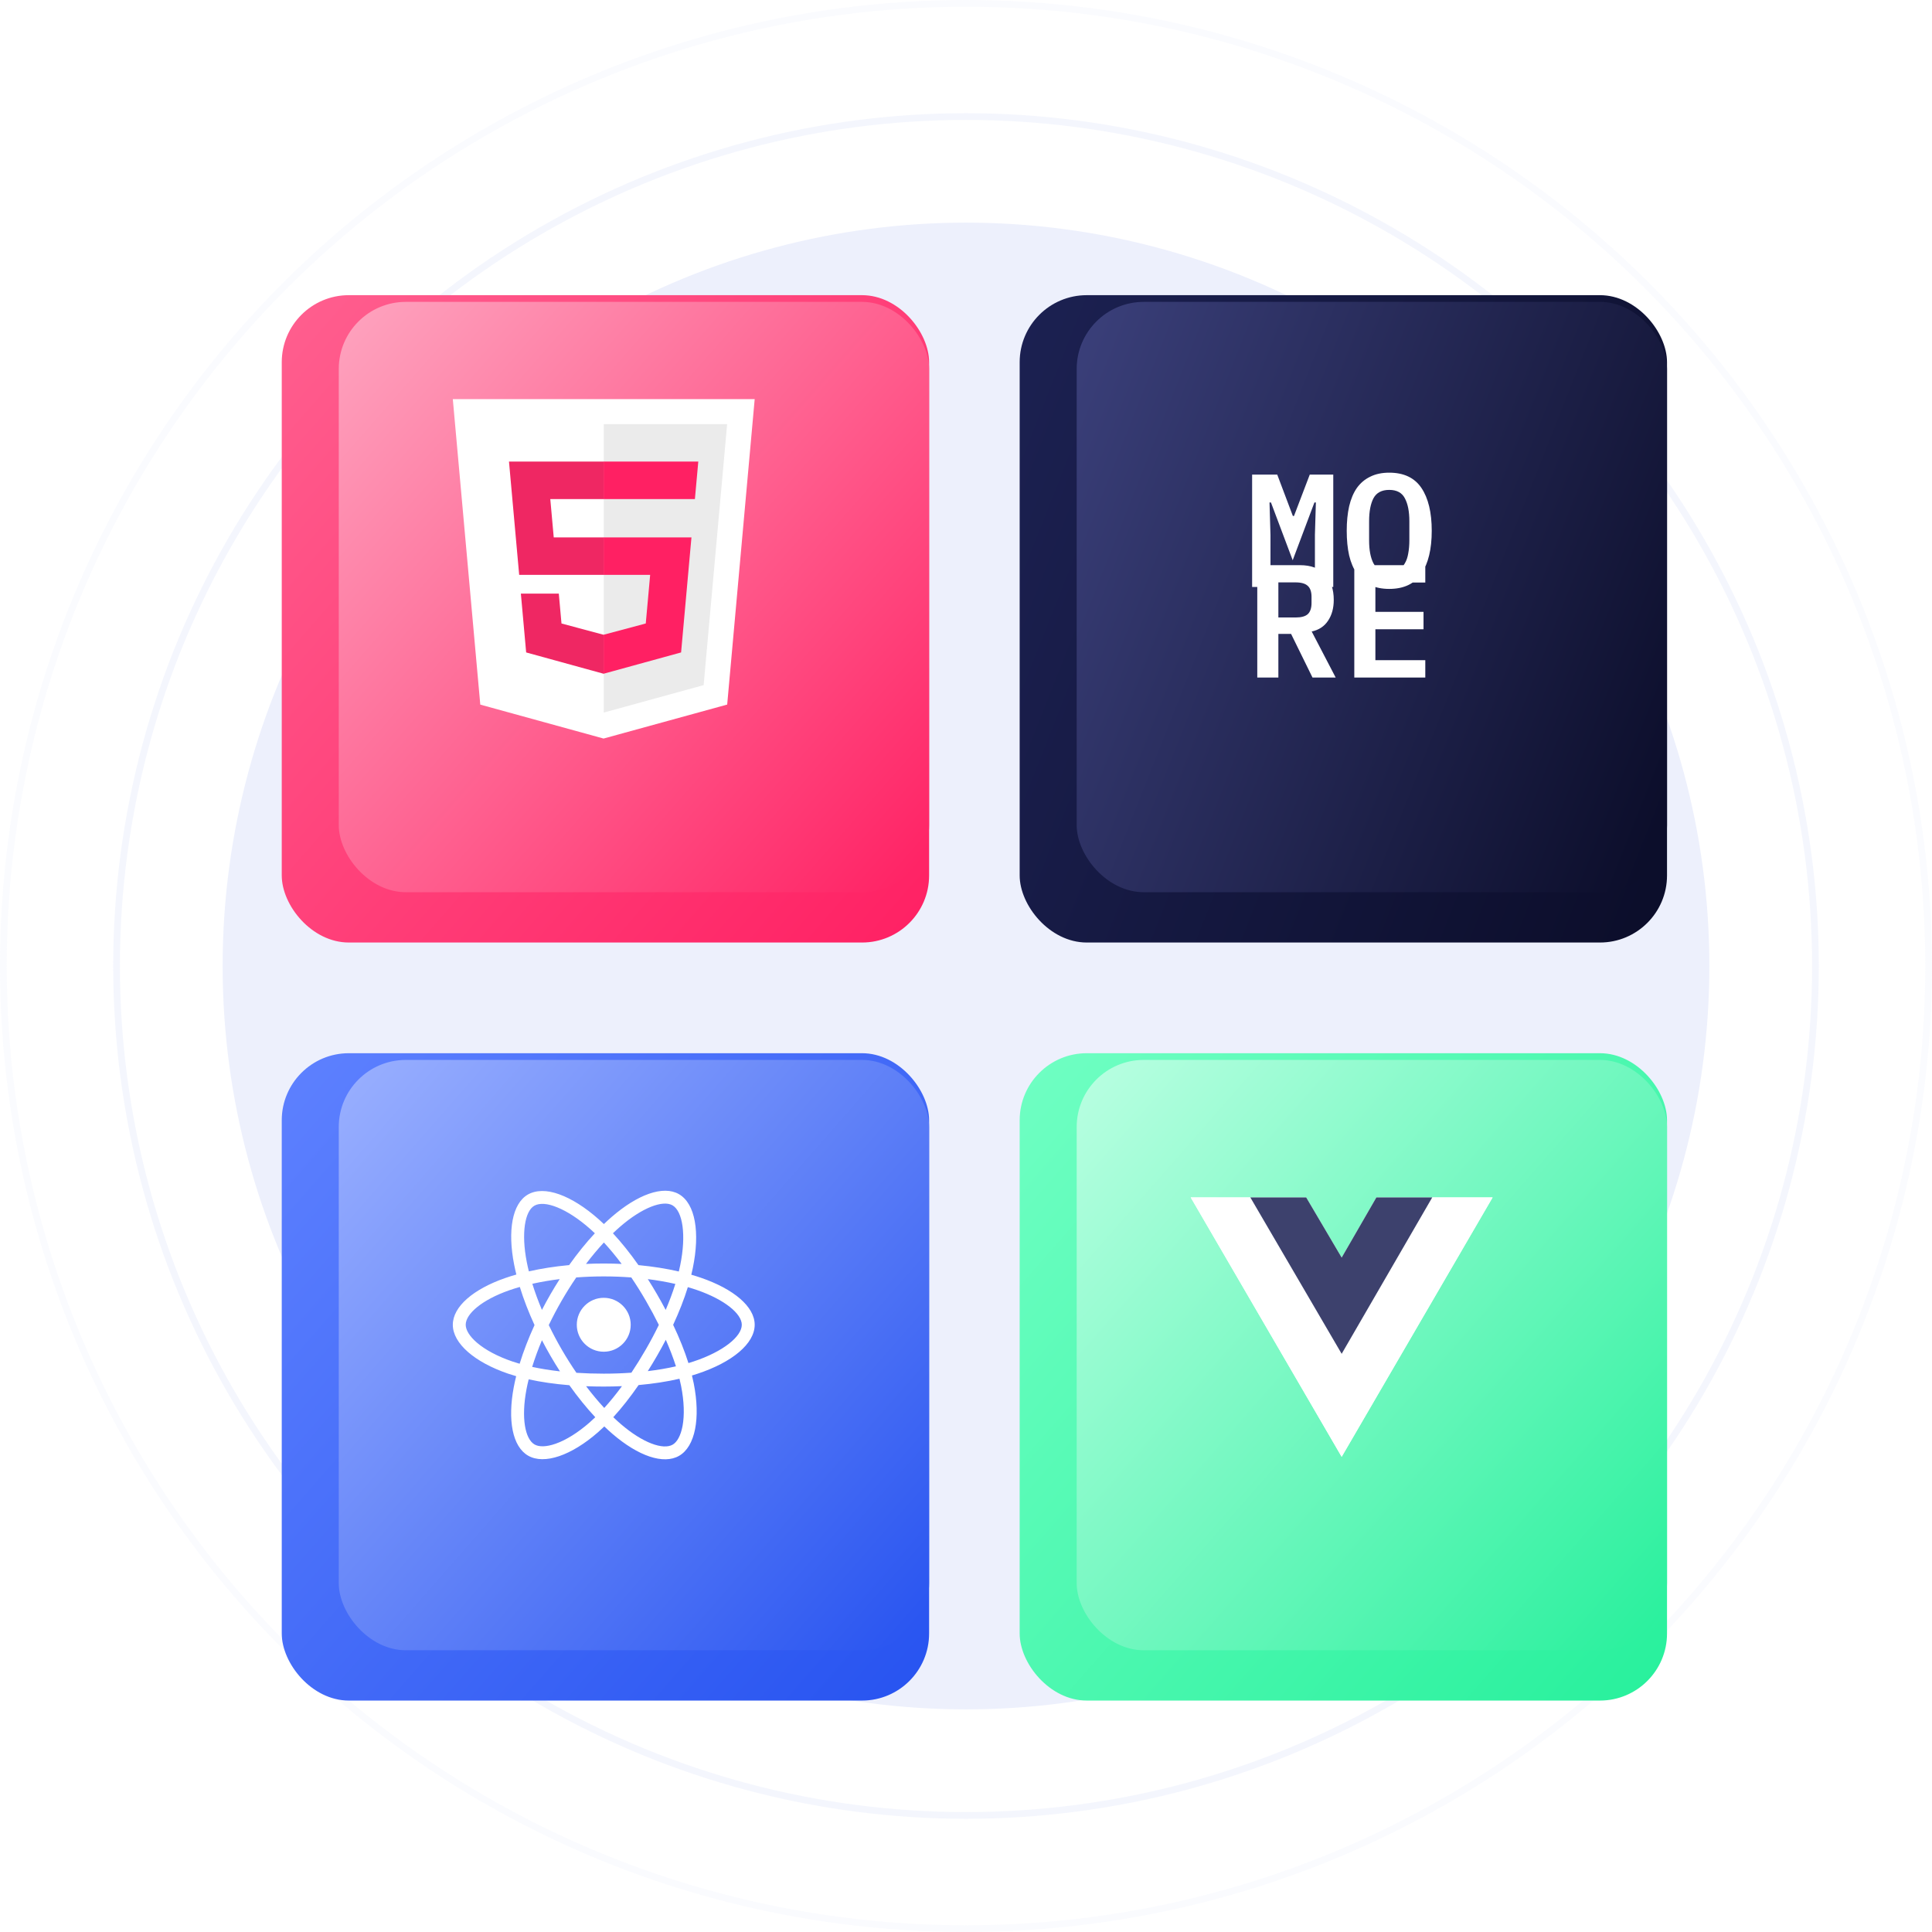 <svg width="576" height="576" viewBox="0 0 576 576" fill="none" xmlns="http://www.w3.org/2000/svg">
<circle cx="288" cy="288" r="221.625" fill="#EDF0FC"/>
<circle cx="288" cy="288" r="253.25" stroke="#EDF0FC" stroke-opacity="0.6" stroke-width="2"/>
<circle cx="288" cy="288" r="287" stroke="#EDF0FC" stroke-opacity="0.3" stroke-width="2"/>
<g filter="url(#filter0_d-988495)">
<rect x="84" y="73" width="193" height="193" rx="20" fill="url(#paint0_linear-507828)"/>
</g>
<rect x="101" y="90" width="176" height="176" rx="20" fill="url(#paint1_linear-398503)"/>
<g filter="url(#filter1_d-932595)">
<rect x="304" y="73" width="193" height="193" rx="20" fill="url(#paint2_linear-230746)"/>
</g>
<rect x="321" y="90" width="176" height="176" rx="20" fill="url(#paint3_linear-717010)"/>
<path d="M392.024 159.496L392.312 149.8H391.88L385.4 167.032L378.92 149.8H378.488L378.776 159.496V175H373.304V141.496H380.792L385.448 153.832H385.784L390.488 141.496H397.496V175H392.024V159.496ZM414.181 175.576C412.005 175.576 410.117 175.192 408.517 174.424C406.917 173.624 405.589 172.488 404.533 171.016C403.509 169.544 402.741 167.736 402.229 165.592C401.749 163.448 401.509 161 401.509 158.248C401.509 155.528 401.749 153.096 402.229 150.952C402.741 148.776 403.509 146.952 404.533 145.48C405.589 144.008 406.917 142.888 408.517 142.12C410.117 141.32 412.005 140.92 414.181 140.92C418.533 140.92 421.733 142.44 423.781 145.48C425.829 148.52 426.853 152.776 426.853 158.248C426.853 163.72 425.829 167.976 423.781 171.016C421.733 174.056 418.533 175.576 414.181 175.576ZM414.181 170.44C415.301 170.44 416.245 170.232 417.013 169.816C417.781 169.368 418.389 168.744 418.837 167.944C419.317 167.144 419.653 166.168 419.845 165.016C420.069 163.832 420.181 162.52 420.181 161.08V155.368C420.181 152.488 419.733 150.216 418.837 148.552C417.973 146.888 416.421 146.056 414.181 146.056C411.941 146.056 410.373 146.888 409.477 148.552C408.613 150.216 408.181 152.488 408.181 155.368V161.128C408.181 164.008 408.613 166.28 409.477 167.944C410.373 169.608 411.941 170.44 414.181 170.44ZM381.128 202H374.84V168.496H387.56C390.824 168.496 393.32 169.424 395.048 171.28C396.776 173.136 397.64 175.664 397.64 178.864C397.64 181.328 397.064 183.408 395.912 185.104C394.792 186.768 393.176 187.824 391.064 188.272L398.216 202H391.304L384.92 188.992H381.128V202ZM386.264 184.096C387.96 184.096 389.176 183.76 389.912 183.088C390.648 182.384 391.016 181.28 391.016 179.776V177.952C391.016 176.448 390.648 175.36 389.912 174.688C389.176 173.984 387.96 173.632 386.264 173.632H381.128V184.096H386.264ZM403.765 202V168.496H424.933V173.68H410.053V182.416H424.405V187.6H410.053V196.816H424.933V202H403.765Z" fill="white"/>
<g filter="url(#filter2_d-791933)">
<rect x="84" y="299" width="193" height="193" rx="20" fill="url(#paint4_linear-191686)"/>
</g>
<rect x="101" y="316" width="176" height="176" rx="20" fill="url(#paint5_linear-591771)"/>
<g clip-path="url(#clip0-844705)">
<path d="M208.998 380.954C208.064 380.632 207.097 380.328 206.101 380.041C206.265 379.372 206.415 378.713 206.548 378.065C208.742 367.419 207.308 358.843 202.411 356.019C197.716 353.311 190.038 356.135 182.283 362.883C181.537 363.532 180.789 364.219 180.042 364.94C179.544 364.463 179.046 364.003 178.55 363.562C170.423 356.346 162.277 353.305 157.385 356.137C152.694 358.852 151.305 366.915 153.279 377.004C153.47 377.978 153.693 378.973 153.945 379.985C152.792 380.312 151.679 380.661 150.614 381.032C141.085 384.354 135 389.561 135 394.961C135 400.539 141.533 406.134 151.457 409.526C152.24 409.793 153.053 410.047 153.891 410.287C153.619 411.381 153.382 412.454 153.184 413.499C151.302 423.413 152.771 431.285 157.45 433.984C162.282 436.77 170.391 433.906 178.288 427.003C178.912 426.458 179.538 425.879 180.166 425.272C180.979 426.056 181.791 426.797 182.599 427.492C190.248 434.074 197.802 436.732 202.476 434.026C207.303 431.232 208.872 422.775 206.836 412.487C206.68 411.701 206.499 410.898 206.296 410.081C206.865 409.913 207.424 409.739 207.969 409.558C218.287 406.14 225 400.614 225 394.961C225 389.541 218.718 384.3 208.998 380.954ZM206.76 405.909C206.268 406.072 205.763 406.229 205.249 406.382C204.11 402.776 202.572 398.942 200.691 394.98C202.486 391.113 203.964 387.328 205.071 383.745C205.992 384.011 206.886 384.292 207.747 384.589C216.075 387.456 221.155 391.695 221.155 394.961C221.155 398.441 215.669 402.957 206.76 405.909ZM203.064 413.234C203.964 417.783 204.093 421.896 203.497 425.112C202.96 428.001 201.883 429.928 200.55 430.699C197.713 432.341 191.648 430.207 185.106 424.578C184.357 423.932 183.601 423.243 182.844 422.514C185.379 419.741 187.914 416.516 190.388 412.935C194.738 412.549 198.849 411.918 202.577 411.056C202.76 411.797 202.923 412.523 203.064 413.234ZM165.683 430.415C162.912 431.394 160.705 431.422 159.371 430.653C156.532 429.015 155.352 422.695 156.961 414.216C157.146 413.246 157.365 412.248 157.618 411.229C161.305 412.044 165.386 412.631 169.747 412.984C172.237 416.488 174.845 419.709 177.473 422.529C176.899 423.083 176.327 423.611 175.758 424.108C172.266 427.161 168.767 429.326 165.683 430.415ZM152.701 405.888C148.312 404.388 144.688 402.438 142.204 400.311C139.972 398.399 138.845 396.501 138.845 394.961C138.845 391.684 143.731 387.504 151.879 384.663C152.868 384.318 153.903 383.993 154.977 383.688C156.103 387.352 157.581 391.182 159.364 395.055C157.558 398.986 156.059 402.877 154.922 406.583C154.156 406.363 153.415 406.131 152.701 405.888ZM157.052 376.265C155.361 367.621 156.484 361.101 159.311 359.464C162.322 357.721 168.98 360.206 175.997 366.437C176.446 366.836 176.896 367.252 177.348 367.684C174.733 370.492 172.149 373.688 169.681 377.171C165.448 377.564 161.396 378.194 157.671 379.038C157.437 378.096 157.23 377.17 157.052 376.265ZM195.874 385.851C194.984 384.313 194.07 382.811 193.138 381.35C196.009 381.713 198.76 382.195 201.344 382.785C200.568 385.271 199.602 387.87 198.464 390.535C197.647 388.985 196.784 387.422 195.874 385.851ZM180.043 370.431C181.816 372.353 183.592 374.498 185.339 376.825C183.579 376.742 181.797 376.699 180 376.699C178.22 376.699 176.451 376.741 174.702 376.823C176.45 374.517 178.242 372.375 180.043 370.431ZM164.11 385.878C163.22 387.421 162.373 388.975 161.569 390.532C160.45 387.877 159.492 385.266 158.71 382.744C161.277 382.17 164.016 381.7 166.869 381.344C165.924 382.818 165.002 384.331 164.11 385.878V385.878ZM166.951 408.853C164.003 408.524 161.224 408.079 158.657 407.52C159.451 404.954 160.43 402.287 161.574 399.574C162.379 401.131 163.23 402.685 164.125 404.231H164.125C165.037 405.806 165.982 407.349 166.951 408.853ZM180.149 419.762C178.327 417.796 176.509 415.621 174.734 413.282C176.458 413.35 178.214 413.384 180 413.384C181.834 413.384 183.648 413.343 185.433 413.263C183.68 415.645 181.911 417.823 180.149 419.762ZM198.5 399.436C199.703 402.178 200.717 404.831 201.522 407.353C198.913 407.949 196.095 408.428 193.127 408.784C194.061 407.304 194.984 405.776 195.89 404.205C196.807 402.615 197.677 401.023 198.5 399.436ZM192.559 402.284C191.153 404.723 189.708 407.052 188.242 409.25C185.571 409.441 182.812 409.539 180 409.539C177.199 409.539 174.475 409.453 171.851 409.282C170.326 407.055 168.85 404.72 167.452 402.305H167.453C166.059 399.897 164.775 397.469 163.613 395.054C164.775 392.633 166.055 390.202 167.441 387.798L167.441 387.799C168.831 385.389 170.293 383.064 171.805 380.851C174.481 380.649 177.226 380.544 180 380.544H180C182.786 380.544 185.535 380.65 188.21 380.854C189.699 383.051 191.151 385.367 192.547 387.778C193.958 390.216 195.254 392.631 196.427 394.999C195.258 397.408 193.964 399.848 192.559 402.284ZM200.491 359.35C203.505 361.088 204.677 368.097 202.783 377.289C202.662 377.875 202.526 378.472 202.378 379.078C198.645 378.216 194.59 377.575 190.345 377.177C187.872 373.655 185.309 370.454 182.737 367.682C183.428 367.017 184.119 366.382 184.807 365.784C191.451 360.001 197.661 357.718 200.491 359.35ZM180 386.925C184.438 386.925 188.037 390.523 188.037 394.961C188.037 399.4 184.438 402.998 180 402.998C175.562 402.998 171.963 399.4 171.963 394.961C171.963 390.523 175.562 386.925 180 386.925Z" fill="white"/>
</g>
<g filter="url(#filter3_d-320152)">
<rect x="304" y="299" width="193" height="193" rx="20" fill="url(#paint6_linear-081975)"/>
</g>
<rect x="321" y="316" width="176" height="176" rx="20" fill="url(#paint7_linear-640756)"/>
<g clip-path="url(#clip1-759534)">
<path d="M427 357H445L400 434.33L355 357H372.775H389.425L400 374.932L410.35 357H427Z" fill="white"/>
<path d="M355 357L400 434.33L445 357H427L400 403.398L372.775 357H355Z" fill="white"/>
<path d="M372.775 357L400 403.622L427 357H410.35L400 374.932L389.425 357H372.775Z" fill="#3D416D"/>
</g>
<path d="M225 119L216.801 210.058L179.945 220.187L143.191 210.072L135 119H225Z" fill="white"/>
<path d="M180 212.445L209.781 204.26L216.788 126.447H180V212.445Z" fill="#EBEBEB"/>
<path d="M164.061 148.786H180V137.616H151.748L152.017 140.613L154.786 171.393H180V160.224H165.091L164.061 148.786Z" fill="#EF2763"/>
<path d="M166.6 176.978H155.29L156.868 194.516L179.948 200.868L180 200.854V189.232L179.951 189.246L167.402 185.887L166.6 176.978Z" fill="#EF2763"/>
<path d="M179.961 171.393H193.835L192.527 185.879L179.961 189.242V200.862L203.059 194.516L203.229 192.629L205.876 163.223L206.151 160.224H179.961V171.393Z" fill="#FF2063"/>
<path d="M179.961 148.759V148.786H207.176L207.402 146.275L207.916 140.613L208.185 137.616H179.961V148.759Z" fill="#FF2063"/>
<defs>
<filter id="filter0_d-988495" x="54" y="58" width="253" height="253" filterUnits="userSpaceOnUse" color-interpolation-filters="sRGB">
<feFlood flood-opacity="0" result="BackgroundImageFix"/>
<feColorMatrix in="SourceAlpha" type="matrix" values="0 0 0 0 0 0 0 0 0 0 0 0 0 0 0 0 0 0 127 0"/>
<feOffset dy="15"/>
<feGaussianBlur stdDeviation="15"/>
<feColorMatrix type="matrix" values="0 0 0 0 0 0 0 0 0 0 0 0 0 0 0 0 0 0 0.1 0"/>
<feBlend mode="normal" in2="BackgroundImageFix" result="effect1_dropShadow"/>
<feBlend mode="normal" in="SourceGraphic" in2="effect1_dropShadow" result="shape"/>
</filter>
<filter id="filter1_d-932595" x="274" y="58" width="253" height="253" filterUnits="userSpaceOnUse" color-interpolation-filters="sRGB">
<feFlood flood-opacity="0" result="BackgroundImageFix"/>
<feColorMatrix in="SourceAlpha" type="matrix" values="0 0 0 0 0 0 0 0 0 0 0 0 0 0 0 0 0 0 127 0"/>
<feOffset dy="15"/>
<feGaussianBlur stdDeviation="15"/>
<feColorMatrix type="matrix" values="0 0 0 0 0 0 0 0 0 0 0 0 0 0 0 0 0 0 0.1 0"/>
<feBlend mode="normal" in2="BackgroundImageFix" result="effect1_dropShadow"/>
<feBlend mode="normal" in="SourceGraphic" in2="effect1_dropShadow" result="shape"/>
</filter>
<filter id="filter2_d-791933" x="54" y="284" width="253" height="253" filterUnits="userSpaceOnUse" color-interpolation-filters="sRGB">
<feFlood flood-opacity="0" result="BackgroundImageFix"/>
<feColorMatrix in="SourceAlpha" type="matrix" values="0 0 0 0 0 0 0 0 0 0 0 0 0 0 0 0 0 0 127 0"/>
<feOffset dy="15"/>
<feGaussianBlur stdDeviation="15"/>
<feColorMatrix type="matrix" values="0 0 0 0 0 0 0 0 0 0 0 0 0 0 0 0 0 0 0.1 0"/>
<feBlend mode="normal" in2="BackgroundImageFix" result="effect1_dropShadow"/>
<feBlend mode="normal" in="SourceGraphic" in2="effect1_dropShadow" result="shape"/>
</filter>
<filter id="filter3_d-320152" x="274" y="284" width="253" height="253" filterUnits="userSpaceOnUse" color-interpolation-filters="sRGB">
<feFlood flood-opacity="0" result="BackgroundImageFix"/>
<feColorMatrix in="SourceAlpha" type="matrix" values="0 0 0 0 0 0 0 0 0 0 0 0 0 0 0 0 0 0 127 0"/>
<feOffset dy="15"/>
<feGaussianBlur stdDeviation="15"/>
<feColorMatrix type="matrix" values="0 0 0 0 0 0 0 0 0 0 0 0 0 0 0 0 0 0 0.1 0"/>
<feBlend mode="normal" in2="BackgroundImageFix" result="effect1_dropShadow"/>
<feBlend mode="normal" in="SourceGraphic" in2="effect1_dropShadow" result="shape"/>
</filter>
<linearGradient id="paint0_linear-507828" x1="72.512" y1="86.786" x2="277" y2="266" gradientUnits="userSpaceOnUse">
<stop stop-color="#FF5F8F"/>
<stop offset="1" stop-color="#FF2063"/>
</linearGradient>
<linearGradient id="paint1_linear-398503" x1="90.524" y1="102.571" x2="277" y2="266" gradientUnits="userSpaceOnUse">
<stop stop-color="#FEA4BF"/>
<stop offset="1" stop-color="#FF2063"/>
</linearGradient>
<linearGradient id="paint2_linear-230746" x1="303.196" y1="74.267" x2="526.227" y2="162.439" gradientUnits="userSpaceOnUse">
<stop stop-color="#1C2152"/>
<stop offset="1" stop-color="#0C0E2B"/>
</linearGradient>
<linearGradient id="paint3_linear-717010" x1="320.267" y1="91.156" x2="523.652" y2="171.561" gradientUnits="userSpaceOnUse">
<stop stop-color="#3B407B"/>
<stop offset="1" stop-color="#0C0E2B"/>
</linearGradient>
<linearGradient id="paint4_linear-191686" x1="72.512" y1="312.786" x2="277" y2="492" gradientUnits="userSpaceOnUse">
<stop stop-color="#5E81FF"/>
<stop offset="1" stop-color="#2753F0"/>
</linearGradient>
<linearGradient id="paint5_linear-591771" x1="90.524" y1="328.571" x2="277" y2="492" gradientUnits="userSpaceOnUse">
<stop stop-color="#9AB0FF"/>
<stop offset="1" stop-color="#2753F0"/>
</linearGradient>
<linearGradient id="paint6_linear-081975" x1="292.512" y1="312.786" x2="497" y2="492" gradientUnits="userSpaceOnUse">
<stop stop-color="#70FFC3"/>
<stop offset="1" stop-color="#27F09C"/>
</linearGradient>
<linearGradient id="paint7_linear-640756" x1="310.524" y1="328.571" x2="497" y2="492" gradientUnits="userSpaceOnUse">
<stop stop-color="#BAFFE2"/>
<stop offset="1" stop-color="#27F09C"/>
</linearGradient>
<clipPath id="clip0-844705">
<rect width="90" height="80.156" fill="white" transform="translate(135 355)"/>
</clipPath>
<clipPath id="clip1-759534">
<rect width="90" height="77.4" fill="white" transform="translate(355 357)"/>
</clipPath>
</defs>
</svg>